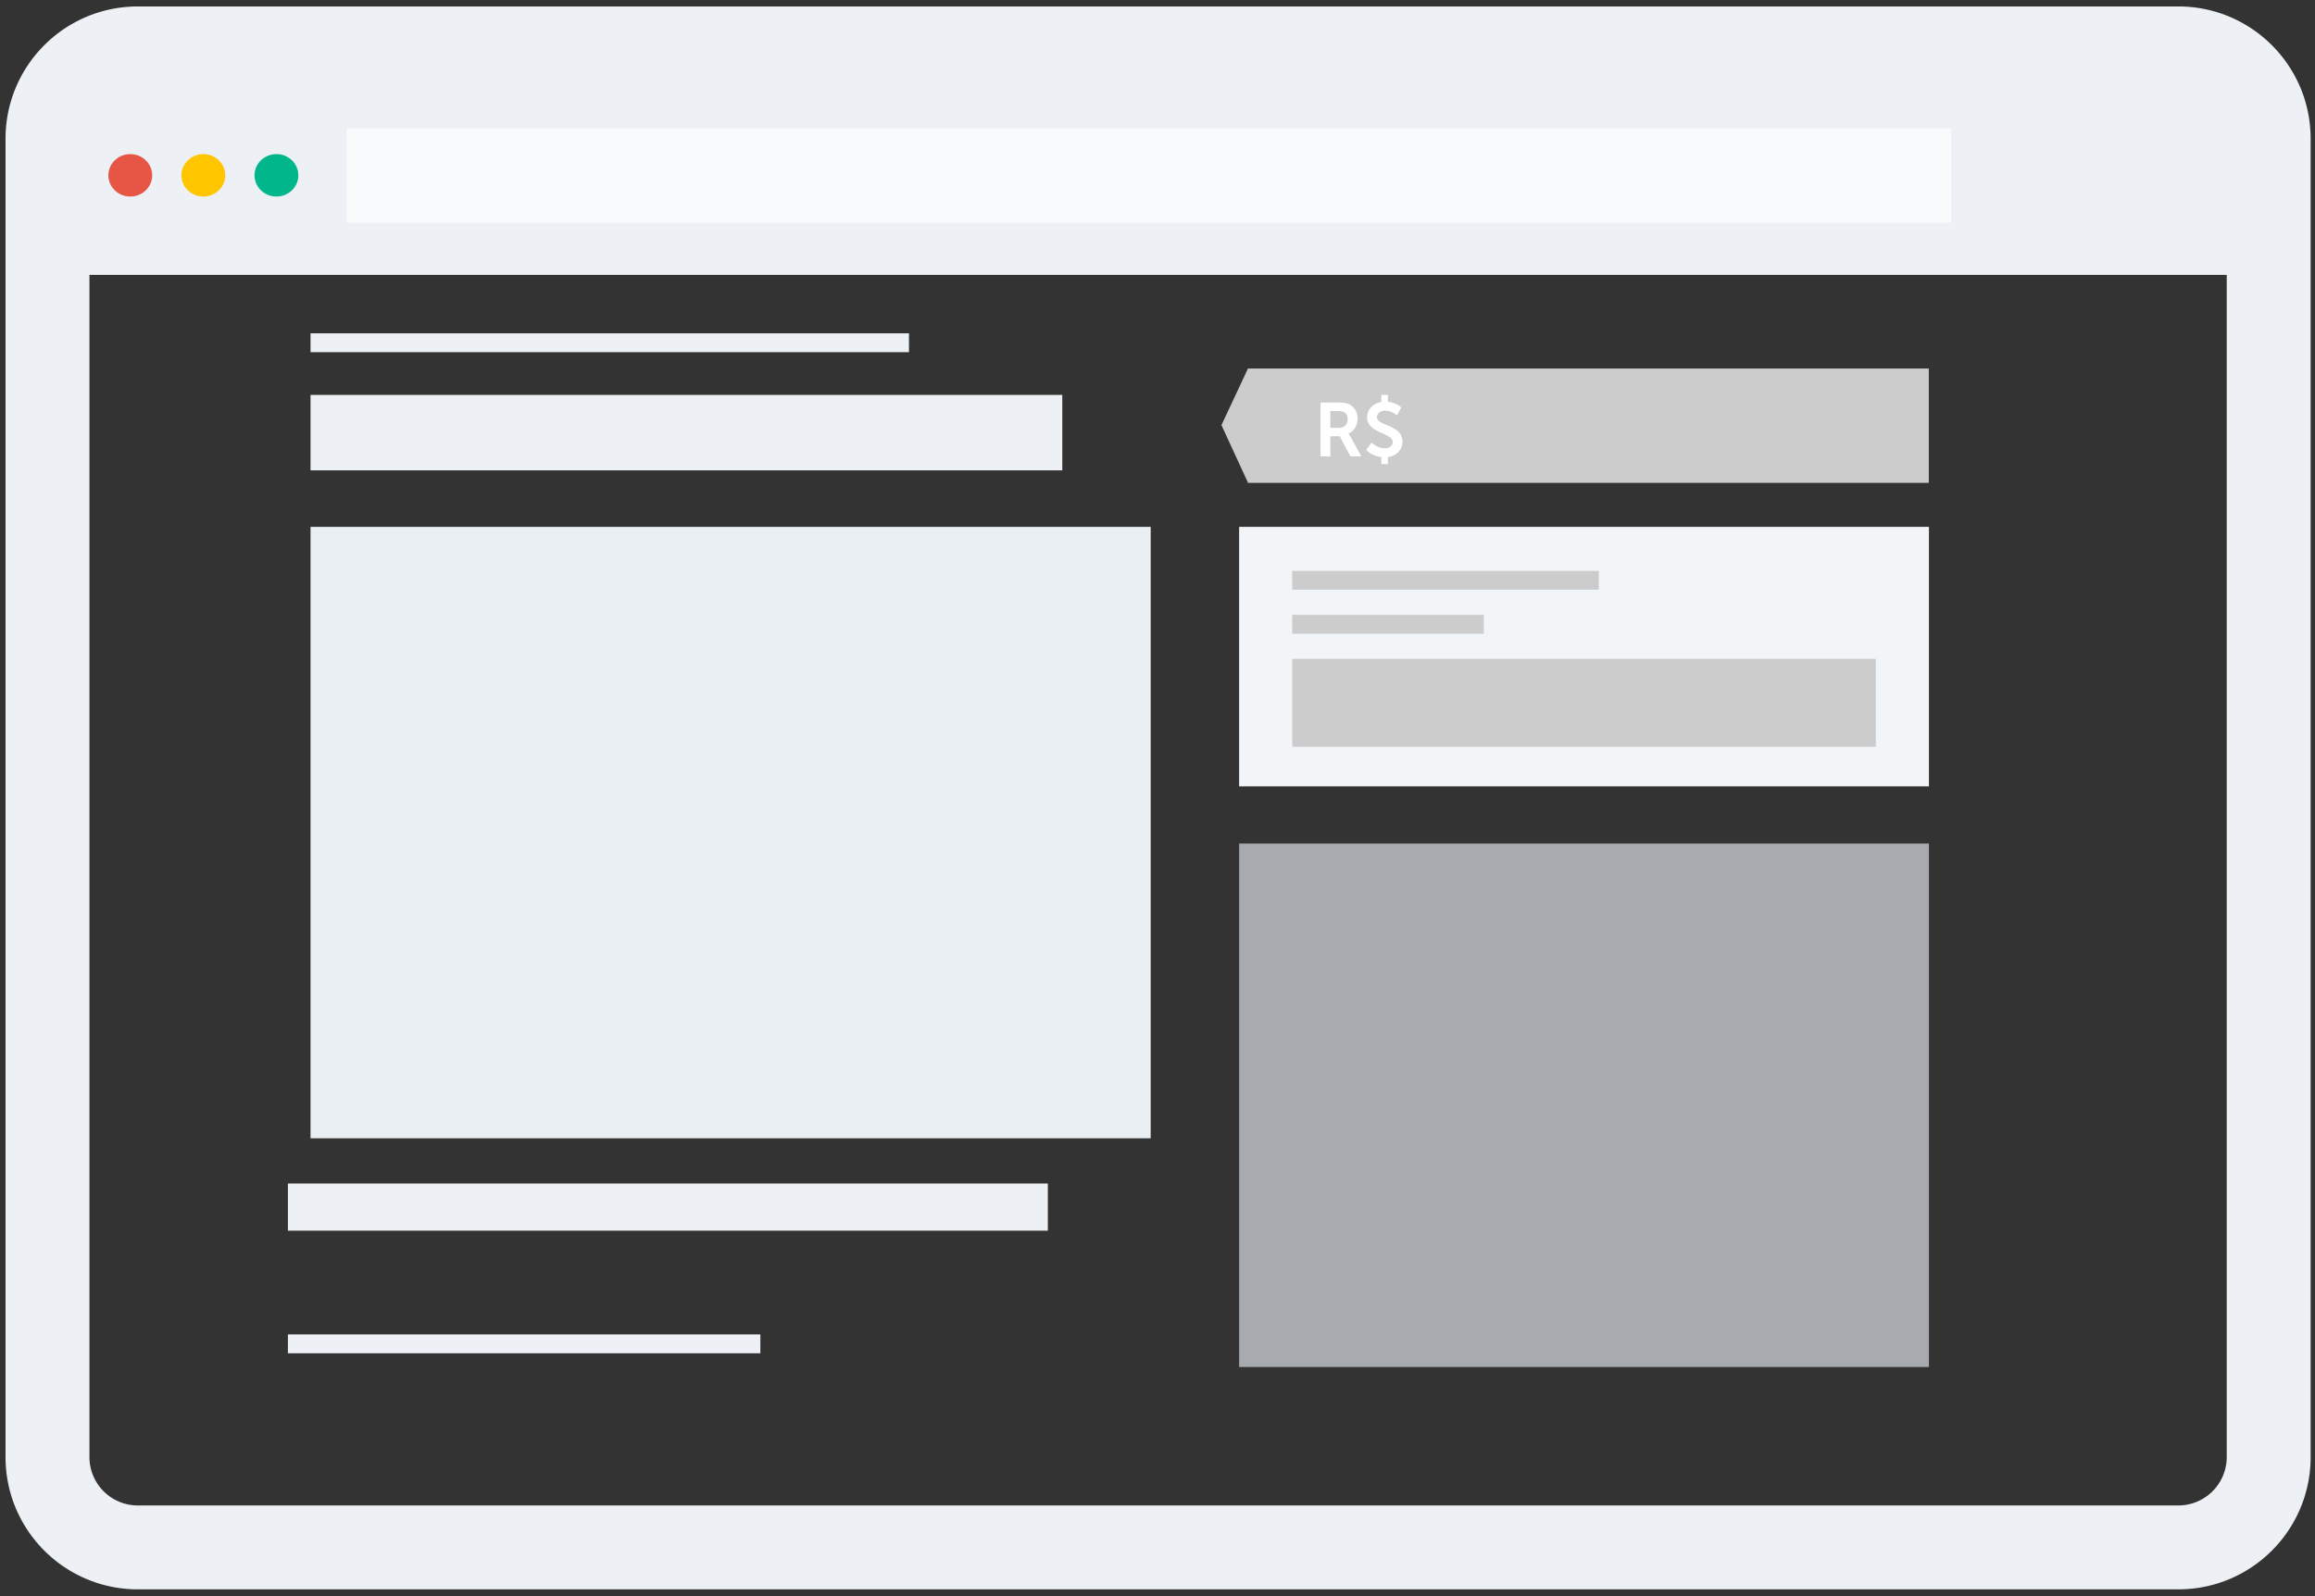 <svg xmlns="http://www.w3.org/2000/svg" viewBox="0 0 261 180"><rect x="0" y="0" width="261" height="180" fill="#333333" stroke="none"/><g fill="none" fill-rule="evenodd"><path fill="#EDF1F5" fill-rule="nonzero" d="M.624 15.647C.624 7.408 7.303.728 15.541.728h230.05c8.24 0 14.917 6.68 14.917 14.919v148.67c0 8.238-6.678 14.918-14.917 14.918H15.541c-8.239 0-14.917-6.679-14.917-14.919V15.646zm9.46 0v148.67a5.457 5.457 0 005.457 5.458h230.05a5.458 5.458 0 005.457-5.459V15.646a5.457 5.457 0 00-5.457-5.458H15.541a5.458 5.458 0 00-5.457 5.459z"></path><path fill="#EDF1F5" d="M9.013 8H252.12v23H9.013zm25.998 36.534h84.755v8.509H35.011z"></path><path fill="#CCC" d="M217.459 41.558v12.897h-76.774l-.001-.057-2.975-6.456 2.975-6.35v-.034h76.775z"></path><path fill="#FFF" d="M148.881 51.473v-6.078h1.96c.66 0 .959.052 1.224.171.608.274.993.856.993 1.661 0 .728-.385 1.404-1.027 1.66v.018s.086.085.206.3l1.25 2.268h-1.233l-1.207-2.269h-1.062v2.269h-1.104zm1.104-3.227h.993c.59 0 .959-.351.959-.959 0-.582-.248-.942-1.113-.942h-.839v1.9zm4.04 2.5s.607.676 1.711.804v.787h.736v-.787c1.045-.137 1.653-.882 1.653-1.755 0-1.917-2.885-1.738-2.885-2.756 0-.428.402-.728.916-.728.762 0 1.344.53 1.344.53l.48-.898s-.515-.54-1.507-.625v-.787h-.737v.804c-.95.154-1.609.84-1.609 1.72 0 1.841 2.893 1.739 2.893 2.766 0 .496-.42.736-.881.736-.856 0-1.515-.642-1.515-.642l-.6.83z"></path><path fill="#EAEFF4" d="M35.011 59.415h94.721v68.954H35.011z"></path><path fill="#EAEFF4" d="M139.703 95.13h77.771v59.03h-77.771z" opacity="0.633"></path><path fill="#F2F5F8" d="M139.703 59.415h77.771v29.267h-77.771z"></path><path fill="#CCC" d="M145.685 64.376h34.568v2.127h-34.568zm0 4.961h21.606v2.127h-21.606zm0 4.96h65.806v9.92h-65.806z"></path><path fill="#EDF1F5" d="M32.46 133.468h85.676v5.318H32.46zm2.551-95.878h67.47v2.126h-67.47zM32.46 150.487h53.266v2.127H32.46z"></path><g transform="translate(12.217 17.355)" style="mix-blend-mode: luminosity;"><ellipse cx="18.948" cy="2.417" fill="#00B68A" rx="2.471" ry="2.393"></ellipse><ellipse cx="10.709" cy="2.417" fill="#FFC600" rx="2.471" ry="2.393"></ellipse><ellipse cx="2.471" cy="2.417" fill="#E75545" rx="2.471" ry="2.393"></ellipse></g><path fill="#FFF" d="M39.101 14.443h180.89V25.11H39.1z" opacity="0.625"></path></g></svg>